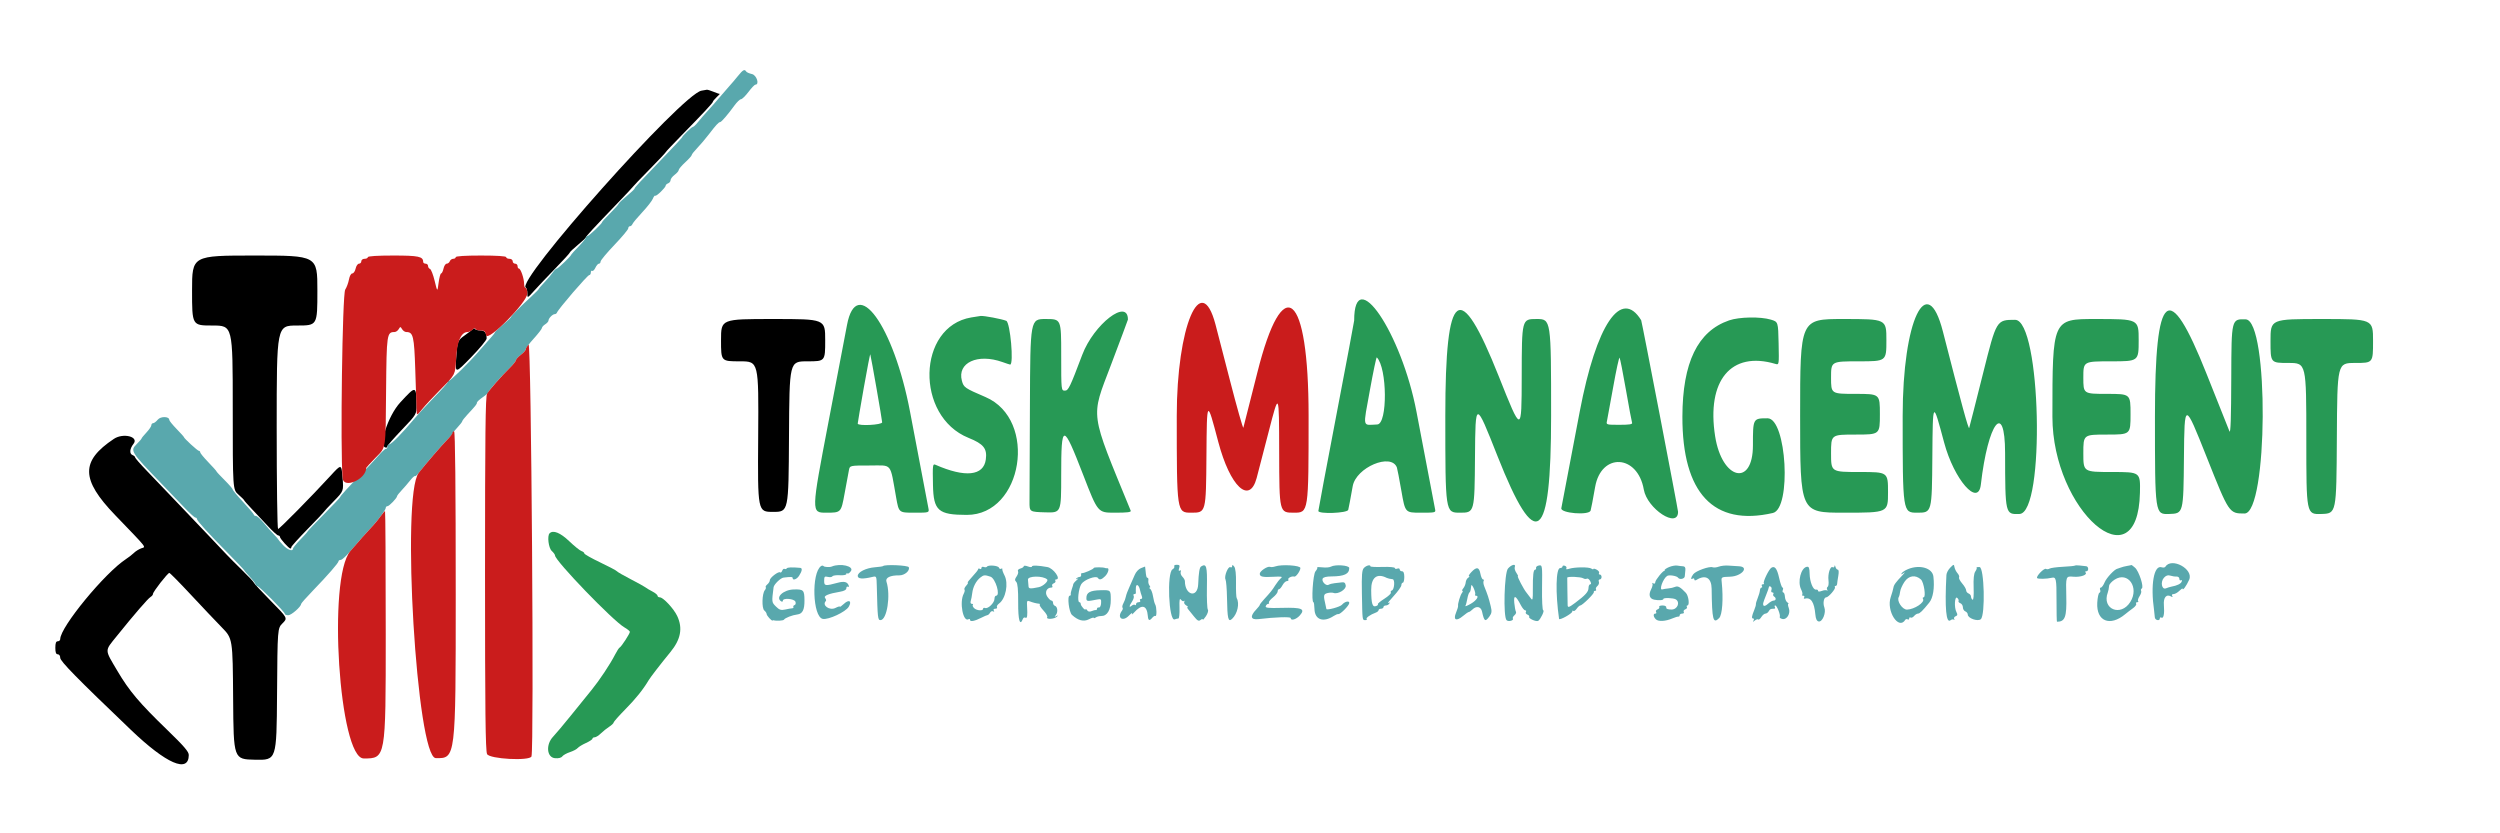 <svg xmlns="http://www.w3.org/2000/svg"  viewBox="0 0 1536 512" version="1.1"><path d="M 431 55.705 C 419.046 57.774, 315.655 173.894, 323.150 176.833 C 323.617 177.017, 324 178.547, 324 180.235 C 324 183.304, 324 183.304, 328.230 178.596 C 330.557 176.007, 336.407 169.831, 341.230 164.873 C 346.054 159.915, 350.032 155.552, 350.072 155.179 C 350.112 154.805, 352.329 152.700, 355 150.500 C 357.671 148.300, 359.888 146.217, 359.928 145.871 C 360.006 145.187, 364.936 139.861, 379.547 124.675 C 384.746 119.272, 389 114.732, 389 114.587 C 389 114.442, 393.500 109.745, 399 104.148 C 404.500 98.551, 409 93.775, 409 93.535 C 409 93.295, 413.387 88.626, 418.750 83.160 C 431.868 69.788, 438 63.205, 438 62.495 C 438 62.170, 439.036 60.913, 440.302 59.702 C 441.569 58.491, 442.432 57.574, 442.221 57.665 C 442.010 57.756, 440.313 57.193, 438.451 56.415 C 436.588 55.637, 434.712 55.061, 434.282 55.136 C 433.852 55.211, 432.375 55.467, 431 55.705 M 118 178.500 C 118 200, 118 200, 130.500 200 C 143 200, 143 200, 143 250.396 C 143 300.793, 143 300.793, 146.500 303.866 C 148.425 305.556, 150 307.123, 150 307.348 C 150 307.573, 152.137 310.005, 154.750 312.753 C 157.363 315.500, 161.850 320.280, 164.722 323.374 C 167.594 326.468, 170.406 329, 170.972 329 C 171.537 329, 172 329.402, 172 329.894 C 172 330.910, 177.486 337, 178.401 337 C 178.731 337, 179 336.614, 179 336.141 C 179 335.669, 183.500 330.678, 189 325.049 C 194.500 319.421, 199 314.666, 199 314.483 C 199 314.301, 201.735 311.348, 205.077 307.921 C 211.154 301.691, 211.154 301.691, 210.459 293.351 C 209.764 285.011, 209.764 285.011, 203.132 292.240 C 191.376 305.053, 171.719 325, 170.847 325 C 170.381 325, 170 296.875, 170 262.500 C 170 200, 170 200, 182.500 200 C 195 200, 195 200, 195 178.500 C 195 157, 195 157, 156.500 157 C 118 157, 118 157, 118 178.500 M 443 209 C 443 222, 443 222, 454.577 222 C 466.153 222, 466.153 222, 465.827 268.250 C 465.500 314.500, 465.500 314.500, 475 314.500 C 484.500 314.500, 484.500 314.500, 484.760 268.250 C 485.020 222, 485.020 222, 496.010 222 C 507 222, 507 222, 507 209 C 507 196, 507 196, 475 196 C 443 196, 443 196, 443 209 M 290.323 202.349 C 289.676 202.982, 287.556 204.625, 285.612 206 C 281.094 209.195, 280.897 209.728, 280.251 220.500 C 279.712 229.500, 279.712 229.500, 289.356 219.604 C 294.660 214.161, 299 208.910, 299 207.936 C 299 204.479, 297.795 203, 294.976 203 C 293.431 203, 292.017 202.594, 291.833 202.099 C 291.650 201.603, 290.971 201.715, 290.323 202.349 M 246 247.165 C 238.162 255.641, 232.072 275.018, 237.250 275.002 C 237.662 275.001, 238 274.636, 238 274.192 C 238 273.747, 242.050 269.136, 247 263.945 C 256 254.506, 256 254.506, 255.900 248.503 C 255.707 236.840, 255.565 236.821, 246 247.165 M 69.973 269.648 C 49.475 283.308, 49.649 294.541, 70.697 316.434 C 91.398 337.967, 89.693 335.786, 86.715 336.918 C 85.266 337.469, 83.267 338.726, 82.273 339.710 C 81.280 340.695, 79.136 342.364, 77.509 343.420 C 64.500 351.865, 37 385.291, 37 392.660 C 37 393.397, 36.325 394, 35.500 394 C 34.417 394, 34 395.111, 34 398 C 34 400.889, 34.417 402, 35.500 402 C 36.371 402, 37 402.907, 37 404.164 C 37 406.264, 47.262 416.725, 80.500 448.507 C 102.259 469.313, 115.918 475.234, 115.985 463.891 C 115.997 461.845, 113.109 458.484, 102.599 448.315 C 85.575 431.841, 79.390 424.519, 72.185 412.306 C 64.114 398.627, 64.146 400.262, 71.761 390.791 C 82.330 377.645, 91.038 367.568, 92.580 366.700 C 93.361 366.260, 94 365.435, 94 364.866 C 94 363.571, 103.027 352, 104.037 352 C 104.446 352, 110.335 357.962, 117.125 365.250 C 123.915 372.538, 132.509 381.610, 136.223 385.410 C 142.976 392.321, 142.976 392.321, 143.238 429.410 C 143.500 466.500, 143.500 466.500, 156.717 466.779 C 169.935 467.058, 169.935 467.058, 170.217 426.547 C 170.500 386.037, 170.500 386.037, 173.638 382.900 C 176.776 379.762, 176.776 379.762, 166.388 369.222 C 160.675 363.425, 156 358.386, 156 358.025 C 156 357.663, 152.800 354.247, 148.888 350.434 C 144.977 346.620, 140.590 342.216, 139.138 340.648 C 137.687 339.079, 133.350 334.492, 129.500 330.454 C 125.650 326.417, 116.875 317.197, 110 309.965 C 103.125 302.733, 94.237 293.442, 90.250 289.318 C 86.263 285.194, 83 281.459, 83 281.017 C 83 280.575, 82.325 279.955, 81.500 279.638 C 79.397 278.831, 79.634 275.735, 82.032 272.687 C 85.489 268.292, 75.706 265.826, 69.973 269.648" stroke="none" fill="#000000" fill-rule="evenodd"/><path d="M 453.424 46.649 C 451.816 48.656, 449.323 51.584, 447.885 53.156 C 446.447 54.728, 443.747 57.841, 441.885 60.074 C 440.023 62.307, 436.854 65.916, 434.842 68.093 C 432.829 70.271, 430.129 73.387, 428.842 75.017 C 427.554 76.648, 426.118 77.986, 425.651 77.991 C 424.885 77.999, 419 83.777, 419 84.521 C 419 84.691, 414.752 89.256, 409.559 94.665 C 392.104 112.849, 390 115.115, 389.928 115.809 C 389.888 116.189, 387.671 118.300, 385 120.500 C 382.329 122.700, 380.112 124.816, 380.072 125.202 C 380.032 125.589, 377.750 128.155, 375 130.905 C 372.250 133.655, 370 136.116, 370 136.373 C 370 137.280, 361.911 145, 360.961 145 C 360.433 145, 360 145.409, 360 145.908 C 360 146.408, 357.975 148.900, 355.500 151.447 C 353.025 153.993, 351 156.230, 351 156.418 C 351 157.202, 342.928 165, 342.116 165 C 341.629 165, 340.559 166.012, 339.740 167.250 C 338.920 168.488, 336.619 171.220, 334.625 173.321 C 332.631 175.423, 331 177.330, 331 177.559 C 331 177.788, 329.161 179.669, 326.914 181.738 C 319.812 188.278, 314.003 194.134, 313.928 194.829 C 313.888 195.198, 311.671 197.300, 309 199.500 C 306.329 201.700, 304.112 203.803, 304.072 204.173 C 304.032 204.543, 302.762 206.184, 301.250 207.819 C 299.738 209.455, 296.475 213.163, 294 216.060 C 288.569 222.418, 276.794 233.990, 275.750 233.996 C 275.337 233.998, 275 234.384, 275 234.854 C 275 235.324, 271.496 239.261, 267.213 243.604 C 262.930 247.947, 257.193 254.161, 254.463 257.413 C 246.944 266.372, 240.432 273, 239.150 273 C 238.517 273, 238 273.675, 238 274.500 C 238 275.325, 237.629 275.888, 237.177 275.750 C 236.724 275.613, 234.473 277.665, 232.176 280.312 C 229.878 282.958, 225.187 287.969, 221.749 291.448 C 214.162 299.128, 209 304.783, 209 305.417 C 209 305.676, 204.500 310.438, 199 316 C 193.500 321.562, 189 326.295, 189 326.518 C 189 326.741, 186.975 329.007, 184.500 331.553 C 182.025 334.100, 180 336.592, 180 337.092 C 180 339.049, 176.657 337.844, 173.901 334.894 C 172.306 333.186, 171 331.646, 171 331.471 C 171 331.297, 169.763 329.875, 168.250 328.313 C 166.738 326.751, 163.925 323.568, 162 321.241 C 160.075 318.914, 157.938 317.008, 157.250 317.005 C 156.563 317.002, 155.992 316.663, 155.982 316.250 C 155.972 315.837, 153.047 312.376, 149.482 308.559 C 145.917 304.741, 143 301.248, 143 300.796 C 143 300.344, 140.750 297.736, 138 295 C 135.250 292.264, 133 289.838, 133 289.607 C 133 289.376, 130.750 286.853, 128 284 C 125.250 281.147, 123 278.405, 123 277.906 C 123 277.408, 122.641 277, 122.201 277 C 121.415 277, 113 269.277, 113 268.555 C 113 268.351, 110.975 266.100, 108.500 263.553 C 106.025 261.007, 104 258.499, 104 257.981 C 104 255.768, 98.686 255.670, 96.921 257.849 C 95.963 259.032, 94.689 260, 94.090 260 C 93.490 260, 92.998 260.563, 92.995 261.250 C 92.993 261.938, 91.643 263.938, 89.995 265.696 C 88.348 267.453, 87 269.106, 87 269.369 C 87 269.631, 85.613 271.233, 83.918 272.928 C 79.886 276.960, 80.248 277.529, 99.500 297.459 C 103.900 302.014, 110.114 308.499, 113.309 311.870 C 116.504 315.242, 119.541 318, 120.059 318 C 120.576 318, 121 318.389, 121 318.864 C 121 319.956, 127.771 327.412, 140.250 340.061 C 145.613 345.497, 150 350.119, 150 350.332 C 150 350.546, 151.575 352.390, 153.500 354.431 C 155.425 356.472, 157 358.560, 157 359.071 C 157 359.582, 157.436 360, 157.968 360 C 159.151 360, 175 375.961, 175 377.151 C 175 377.618, 175.944 378, 177.099 378 C 179.016 378, 185 372.757, 185 371.077 C 185 370.685, 188.262 366.995, 192.250 362.877 C 201.326 353.502, 208 345.842, 208 344.799 C 208 344.360, 208.620 344, 209.379 344 C 210.137 344, 212.930 341.412, 215.586 338.250 C 219.966 333.034, 223.922 328.568, 229.500 322.542 C 232.992 318.770, 237 313.172, 237 312.067 C 237 311.480, 237.472 311, 238.048 311 C 239.133 311, 243.913 306.016, 243.968 304.827 C 243.986 304.457, 245.238 302.853, 246.750 301.263 C 248.262 299.674, 250.598 296.965, 251.941 295.245 C 253.283 293.525, 254.659 292.289, 254.998 292.499 C 255.338 292.709, 256.489 291.687, 257.558 290.230 C 260.472 286.252, 271.035 273.950, 274.741 270.217 C 276.533 268.411, 278 266.699, 278 266.412 C 278 266.126, 279.348 264.453, 280.995 262.696 C 282.643 260.938, 283.993 259.197, 283.995 258.827 C 283.998 258.457, 285.389 256.657, 287.086 254.827 C 292.441 249.054, 293 248.354, 293.007 247.416 C 293.011 246.912, 294.586 245.429, 296.507 244.121 C 298.428 242.813, 300 241.411, 300 241.007 C 300 240.182, 307.541 231.647, 313.250 226.012 C 315.313 223.976, 317 221.857, 317 221.304 C 317 220.752, 318.350 219.265, 320 218 C 321.650 216.735, 323 215.195, 323 214.577 C 323 213.959, 325.239 210.989, 327.975 207.977 C 330.712 204.964, 332.962 202.046, 332.975 201.491 C 332.989 200.935, 333.900 199.919, 335 199.232 C 336.100 198.545, 337 197.505, 337 196.920 C 337 195.582, 339.532 193, 340.845 193 C 341.389 193, 341.983 192.597, 342.167 192.103 C 342.991 189.886, 360.963 169, 362.047 169 C 362.571 169, 363 168.298, 363 167.441 C 363 166.584, 363.384 166.119, 363.854 166.410 C 364.323 166.700, 365.214 165.826, 365.832 164.469 C 366.451 163.111, 367.417 162, 367.979 162 C 368.540 162, 369 161.406, 369 160.681 C 369 159.956, 372.825 155.361, 377.500 150.471 C 382.175 145.581, 386 140.999, 386 140.290 C 386 139.580, 386.464 139, 387.031 139 C 387.599 139, 388.295 138.394, 388.579 137.654 C 388.863 136.914, 391.582 133.651, 394.622 130.404 C 397.661 127.157, 400.577 123.425, 401.102 122.111 C 401.627 120.798, 402.289 119.955, 402.573 120.240 C 403.181 120.847, 409 115.225, 409 114.030 C 409 113.581, 409.675 112.955, 410.500 112.638 C 411.325 112.322, 412 111.437, 412 110.671 C 412 109.906, 413.125 108.435, 414.500 107.403 C 415.875 106.370, 417 105.051, 417 104.472 C 417 103.892, 418.800 101.763, 421 99.740 C 423.200 97.717, 425 95.698, 425 95.252 C 425 94.806, 426.516 92.880, 428.369 90.971 C 430.222 89.062, 433.454 85.250, 435.551 82.500 C 439.859 76.851, 441.572 75, 442.493 75 C 443.234 75, 447.274 70.302, 451.237 64.831 C 452.764 62.724, 454.572 60.986, 455.256 60.969 C 455.940 60.952, 458.015 58.927, 459.867 56.469 C 461.719 54.011, 463.631 52, 464.117 52 C 466.779 52, 464.878 46.132, 462.011 45.503 C 460.368 45.142, 458.766 44.431, 458.452 43.923 C 457.468 42.330, 456.437 42.888, 453.424 46.649 M 504.451 347.803 C 498.402 352.034, 499.286 379.057, 505.512 380.247 C 508.996 380.913, 519.572 375.982, 521.444 372.819 C 523.589 369.197, 521.628 368.061, 518.426 371.070 C 517.092 372.323, 516 373.072, 516 372.734 C 516 372.395, 514.819 372.731, 513.376 373.480 C 509.721 375.376, 504.777 371.890, 507.400 369.267 C 507.720 368.946, 507.516 368.122, 506.946 367.435 C 505.826 366.085, 509.002 364.756, 516.250 363.539 C 518.655 363.135, 520 362.366, 520 361.396 C 520 360.563, 520.445 360.157, 520.989 360.493 C 521.544 360.836, 521.729 360.458, 521.411 359.629 C 520.589 357.487, 518.597 356.999, 514.825 358.016 C 506.956 360.137, 506.364 360.054, 506.364 356.838 C 506.364 354.261, 506.658 353.948, 508.621 354.441 C 509.862 354.752, 511.133 354.594, 511.445 354.089 C 511.757 353.584, 513.810 353.285, 516.006 353.424 C 518.203 353.564, 520 353.226, 520 352.673 C 520 352.119, 520.297 351.964, 520.660 352.327 C 521.023 352.690, 521.983 352.041, 522.793 350.885 C 524.900 347.877, 516.385 345.858, 511 348.089 C 509.728 348.616, 506.446 348.429, 505.974 347.803 C 505.684 347.419, 504.999 347.419, 504.451 347.803 M 542.525 347.808 C 542.326 348.007, 540.142 348.324, 537.672 348.513 C 532.072 348.940, 527 351.475, 527 353.847 C 527 355.706, 530.022 355.912, 536.026 354.462 C 538.515 353.862, 538.555 353.947, 538.705 360.176 C 539.178 379.708, 539.318 381, 540.954 381 C 544.964 381, 547.347 365.690, 544.632 357.359 C 543.847 354.950, 546.949 353.431, 552.500 353.505 C 555.777 353.550, 559.185 350.646, 558.365 348.509 C 557.902 347.303, 543.660 346.673, 542.525 347.808 M 606.398 348.165 C 606.144 348.576, 605.275 348.659, 604.468 348.349 C 603.661 348.040, 603 348.311, 603 348.952 C 603 349.593, 602.550 349.840, 602 349.500 C 601.450 349.160, 600.996 349.246, 600.991 349.691 C 600.987 350.136, 599.383 352.188, 597.428 354.250 C 595.473 356.313, 594.197 358, 594.592 358 C 594.987 358, 594.564 358.824, 593.653 359.831 C 592.741 360.838, 592.258 361.925, 592.579 362.246 C 592.900 362.566, 592.686 363.718, 592.104 364.806 C 589.331 369.987, 591.731 382.520, 595.098 380.439 C 595.594 380.133, 596 380.333, 596 380.884 C 596 382.164, 598.946 381.596, 602.892 379.556 C 604.590 378.678, 606.321 377.937, 606.740 377.909 C 607.158 377.881, 607.865 377.205, 608.311 376.408 C 608.758 375.610, 609.615 375.262, 610.216 375.633 C 610.871 376.038, 611.023 375.847, 610.595 375.155 C 610.168 374.464, 610.532 374, 611.500 374 C 612.390 374, 612.859 373.581, 612.542 373.068 C 612.226 372.556, 612.791 371.544, 613.799 370.818 C 617.938 367.841, 619.750 358.483, 617.153 353.500 C 616.292 351.850, 615.692 350.129, 615.819 349.676 C 615.946 349.222, 615.627 349.113, 615.110 349.432 C 614.594 349.751, 613.988 349.463, 613.764 348.792 C 613.323 347.469, 607.153 346.943, 606.398 348.165 M 629 347.908 C 629 348.380, 628.055 349.014, 626.899 349.316 C 625.744 349.618, 625.095 350.345, 625.457 350.931 C 625.820 351.517, 625.443 352.957, 624.620 354.132 C 623.421 355.844, 623.373 356.516, 624.379 357.521 C 625.246 358.389, 625.612 362.300, 625.566 370.221 C 625.504 381.020, 626.641 384.984, 628.450 380.270 C 628.745 379.502, 629.439 379.153, 629.993 379.496 C 631.118 380.191, 631.395 378.369, 631.040 372.605 C 630.828 369.171, 631.019 368.797, 632.650 369.451 C 634.552 370.214, 636.803 370.789, 638.417 370.923 C 638.921 370.966, 639.093 371.241, 638.798 371.535 C 638.504 371.829, 639.552 373.450, 641.128 375.137 C 642.703 376.823, 643.743 378.608, 643.437 379.102 C 642.401 380.779, 647.893 380.478, 649.500 378.770 C 650.195 378.031, 650.042 377.963, 649 378.545 C 647.778 379.228, 647.721 379.110, 648.693 377.908 C 650.115 376.149, 649.799 372.766, 648.163 372.221 C 647.523 372.008, 647 371.196, 647 370.417 C 647 369.637, 646.560 369, 646.023 369 C 645.486 369, 644.317 367.887, 643.425 366.526 C 641.728 363.936, 643.089 361, 645.988 361 C 646.609 361, 646.838 360.547, 646.496 359.993 C 646.153 359.439, 646.574 358.717, 647.431 358.388 C 648.288 358.059, 648.740 357.388, 648.435 356.895 C 648.131 356.403, 648.319 356, 648.852 356 C 652.140 356, 647.263 349.073, 643.500 348.398 C 637.663 347.349, 634 347.229, 634 348.084 C 634 348.561, 632.875 348.523, 631.500 348 C 630.125 347.477, 629 347.436, 629 347.908 M 721.462 347.939 C 721.781 348.455, 721.310 349.287, 720.415 349.788 C 716.821 351.799, 718.080 381.951, 721.701 380.561 C 722.505 380.253, 723.549 380, 724.020 380 C 724.491 380, 724.792 377.066, 724.688 373.481 C 724.545 368.532, 724.765 367.324, 725.599 368.465 C 726.203 369.292, 727.063 369.638, 727.509 369.234 C 727.955 368.831, 728.014 369.035, 727.639 369.689 C 727.265 370.342, 727.755 371.341, 728.729 371.908 C 729.703 372.475, 730.145 372.953, 729.711 372.970 C 729.276 372.986, 729.382 373.563, 729.945 374.250 C 730.509 374.938, 732.152 376.975, 733.598 378.779 C 735.681 381.377, 736.514 381.819, 737.613 380.906 C 738.376 380.273, 739.003 380.148, 739.007 380.628 C 739.010 381.107, 739.889 380.171, 740.960 378.546 C 742.046 376.899, 742.550 375.130, 742.101 374.546 C 741.657 373.971, 741.400 367.790, 741.529 360.812 C 741.768 347.871, 741.242 345.996, 737.947 348.033 C 736.980 348.630, 736.456 351.849, 736.171 358.941 C 735.819 367.709, 728 365.857, 728 357.005 C 728 356.374, 727.299 355.156, 726.442 354.300 C 725.586 353.443, 725.131 352.102, 725.431 351.319 C 725.763 350.455, 725.547 350.162, 724.881 350.573 C 724.150 351.025, 724.010 350.544, 724.460 349.125 C 725.004 347.413, 724.721 347, 723.008 347 C 721.839 347, 721.143 347.422, 721.462 347.939 M 757.032 347.809 C 757.014 348.529, 756.542 348.835, 755.981 348.488 C 754.605 347.638, 751.988 354.083, 752.937 355.986 C 753.352 356.819, 753.767 361.775, 753.858 367 C 754.093 380.357, 754.594 382.457, 757.008 380.207 C 760.296 377.144, 761.713 370.717, 759.818 367.458 C 759.512 366.931, 759.324 362.732, 759.401 358.128 C 759.491 352.808, 759.090 349.162, 758.303 348.128 C 757.435 346.988, 757.054 346.892, 757.032 347.809 M 783.499 348.011 C 782.400 348.403, 780.974 348.526, 780.331 348.286 C 778.776 347.704, 774 350.889, 774 352.508 C 774 354.363, 775.758 354.748, 782.500 354.370 C 787.374 354.097, 788.216 354.265, 786.986 355.267 C 786.154 355.945, 784.625 357.850, 783.589 359.500 C 781.593 362.679, 780.676 363.828, 776.570 368.295 C 775.156 369.833, 774 371.345, 774 371.655 C 774 371.964, 773.025 373.231, 771.833 374.470 C 767.796 378.664, 768.355 380.970, 773.265 380.379 C 783.369 379.162, 793 378.844, 793 379.727 C 793 381.605, 796.438 380.603, 798.644 378.083 C 802.156 374.073, 799.901 373.138, 787.519 373.473 C 779.051 373.703, 777.254 373.502, 777.686 372.377 C 777.976 371.620, 778.642 371, 779.166 371 C 779.690 371, 779.900 370.647, 779.634 370.216 C 779.367 369.785, 780.466 368.385, 782.075 367.104 C 783.684 365.823, 785 364.151, 785 363.387 C 785 362.624, 785.374 362, 785.831 362 C 786.288 362, 787.264 360.875, 788 359.500 C 788.736 358.125, 789.963 357, 790.728 357 C 791.493 357, 791.860 356.582, 791.544 356.072 C 790.987 355.170, 793.789 353.785, 795.207 354.262 C 796.210 354.600, 798.931 350.792, 798.967 349 C 799 347.356, 787.417 346.616, 783.499 348.011 M 817.660 348.170 C 816.812 348.645, 814.469 348.829, 812.455 348.579 C 810.440 348.329, 809.027 348.360, 809.314 348.647 C 809.601 348.934, 809.106 350.021, 808.215 351.062 C 806.687 352.846, 805.588 369.989, 807 370.001 C 807.275 370.004, 807.550 371.877, 807.611 374.164 C 807.787 380.796, 813.004 382.665, 819.485 378.418 C 820.593 377.692, 821.836 377.188, 822.247 377.299 C 823.435 377.619, 829 371.973, 829 370.447 C 829 368.895, 826.159 369.597, 824.500 371.558 C 823.373 372.890, 815.042 375.139, 814.923 374.144 C 814.881 373.790, 814.631 372.600, 814.366 371.500 C 813.009 365.850, 813.155 364.999, 815.585 364.389 C 816.911 364.057, 818.583 364.010, 819.300 364.285 C 821.976 365.312, 827.166 362.194, 826.821 359.768 C 826.591 358.147, 825.928 357.584, 824.500 357.793 C 823.400 357.954, 821.375 358.187, 820 358.311 C 818.625 358.434, 816.974 358.869, 816.331 359.277 C 814.815 360.238, 811.926 357.356, 812.613 355.567 C 812.960 354.663, 814.843 354.178, 818.103 354.152 C 825.945 354.092, 828.956 352.665, 828.979 349 C 828.989 347.291, 820.362 346.658, 817.660 348.170 M 838 348.944 C 836.786 350.204, 836.548 353.166, 836.750 364.500 C 837.055 381.525, 836.989 381, 838.833 381 C 839.658 381, 840.036 380.703, 839.673 380.339 C 839.010 379.677, 841.972 377.584, 845.250 376.399 C 846.212 376.051, 847 375.369, 847 374.883 C 847 374.398, 847.675 374, 848.500 374 C 849.325 374, 850 373.550, 850 373 C 850 372.450, 850.648 372, 851.441 372 C 852.234 372, 853.203 371.480, 853.595 370.845 C 854.078 370.065, 853.854 369.961, 852.905 370.523 C 852.132 370.980, 853.638 369.044, 856.250 366.220 C 858.862 363.396, 861 360.391, 861 359.543 C 861 358.694, 861.405 358, 861.900 358 C 862.395 358, 862.800 356.425, 862.800 354.500 C 862.800 352.167, 862.333 351, 861.400 351 C 860.630 351, 860 350.502, 860 349.893 C 860 349.284, 859.325 349.045, 858.500 349.362 C 857.675 349.678, 857 349.518, 857 349.006 C 857 348.491, 853.644 348.186, 849.500 348.325 C 845.375 348.462, 842 348.295, 842 347.954 C 842 346.774, 839.495 347.394, 838 348.944 M 926.500 349.322 C 924.241 351.904, 923.505 378.905, 925.635 381.035 C 926.777 382.177, 930.272 381.250, 929.505 380.009 C 929.239 379.578, 929.687 378.675, 930.500 378 C 931.313 377.325, 931.710 376.340, 931.383 375.810 C 931.055 375.280, 930.597 372.811, 930.364 370.323 C 929.888 365.218, 931.251 365.717, 934.396 371.799 C 935.306 373.560, 936.516 375, 937.085 375 C 937.653 375, 937.838 375.453, 937.496 376.007 C 937.153 376.561, 937.574 377.283, 938.431 377.612 C 939.288 377.941, 939.780 378.547, 939.526 378.959 C 938.910 379.954, 943.890 382.186, 945.082 381.449 C 946.524 380.558, 949.166 375, 948.147 375 C 947.642 375, 947.327 368.834, 947.435 361.035 C 947.621 347.430, 947.573 347.079, 945.563 347.422 C 944.428 347.615, 943.612 348.275, 943.750 348.887 C 943.888 349.499, 943.646 350, 943.213 350 C 942.116 350, 941.726 353.268, 941.780 361.992 C 941.822 368.648, 941.673 369.261, 940.447 367.492 C 939.689 366.396, 938.544 364.893, 937.902 364.151 C 936.272 362.264, 931.942 354, 932.585 354 C 932.876 354, 932.447 353.048, 931.632 351.885 C 930.817 350.722, 930.390 349.147, 930.682 348.385 C 931.529 346.179, 928.694 346.815, 926.500 349.322 M 960 348.031 C 960 348.564, 959.355 349, 958.567 349 C 955.930 349, 955.599 364.342, 957.894 380.234 C 958.056 381.358, 966 376.947, 966 375.732 C 966 375.146, 966.297 374.964, 966.660 375.327 C 967.023 375.690, 967.949 375.090, 968.717 373.994 C 969.485 372.897, 970.475 372, 970.917 372 C 972.147 372, 979.534 364.748, 979.250 363.818 C 979.112 363.368, 979.477 363, 980.059 363 C 980.641 363, 980.871 362.601, 980.570 362.113 C 980.269 361.626, 980.665 360.693, 981.452 360.040 C 982.238 359.388, 982.635 358.212, 982.334 357.427 C 982.032 356.642, 982.284 356, 982.893 356 C 983.502 356, 984 355.325, 984 354.500 C 984 353.675, 983.523 353, 982.941 353 C 982.359 353, 982.146 352.573, 982.469 352.050 C 982.792 351.528, 982.143 350.612, 981.028 350.015 C 979.913 349.418, 979 349.226, 979 349.587 C 979 349.949, 978.438 349.841, 977.750 349.347 C 976.276 348.288, 967.526 348.354, 964.125 349.449 C 962.613 349.936, 961.975 349.850, 962.369 349.212 C 962.710 348.661, 962.316 347.952, 961.494 347.636 C 960.672 347.321, 960 347.499, 960 348.031 M 1025.500 348.393 C 1023.850 349.083, 1022.612 349.952, 1022.750 350.324 C 1022.888 350.696, 1022.858 350.887, 1022.684 350.750 C 1022.018 350.223, 1017 356.363, 1017 357.705 C 1017 358.552, 1016.500 358.830, 1015.750 358.399 C 1015.063 358.003, 1014.820 358.034, 1015.210 358.466 C 1015.601 358.899, 1015.266 360.518, 1014.467 362.063 C 1012.724 365.434, 1013.445 367.862, 1016.360 368.445 C 1019.288 369.030, 1022 368.808, 1022 367.984 C 1022 367.127, 1028.138 367.349, 1029.610 368.259 C 1032.478 370.032, 1030.609 374.500, 1027 374.500 C 1024.733 374.500, 1023.588 374.060, 1023.750 373.250 C 1023.898 372.511, 1022.955 372, 1021.441 372 C 1020.034 372, 1019.131 372.403, 1019.435 372.895 C 1019.740 373.388, 1019.288 374.059, 1018.431 374.388 C 1017.574 374.717, 1017.153 375.439, 1017.496 375.993 C 1017.838 376.547, 1017.641 377, 1017.059 377 C 1015.590 377, 1015.734 378.877, 1017.326 380.469 C 1018.867 382.010, 1023.217 381.793, 1027.500 379.960 C 1029.150 379.255, 1030.838 378.750, 1031.250 378.839 C 1031.662 378.927, 1032 378.550, 1032 378 C 1032 377.450, 1032.702 377, 1033.559 377 C 1034.416 377, 1034.838 376.547, 1034.496 375.993 C 1034.153 375.439, 1034.574 374.717, 1035.431 374.388 C 1036.288 374.059, 1036.740 373.388, 1036.435 372.895 C 1036.131 372.403, 1036.264 372, 1036.731 372 C 1038.221 372, 1037.499 366.056, 1035.788 364.245 C 1032.438 360.697, 1030.884 359.831, 1029.199 360.574 C 1028.264 360.986, 1026.375 361.421, 1025 361.542 C 1023.625 361.662, 1021.982 361.927, 1021.350 362.130 C 1019.118 362.848, 1021.730 355.499, 1024.296 353.845 C 1025.522 353.054, 1030.249 353.807, 1030.979 354.910 C 1031.913 356.322, 1034.997 355.708, 1035.128 354.083 C 1035.198 353.212, 1035.361 351.488, 1035.491 350.250 C 1035.646 348.772, 1035.173 347.974, 1034.113 347.926 C 1033.226 347.885, 1031.600 347.691, 1030.500 347.495 C 1029.400 347.299, 1027.150 347.703, 1025.500 348.393 M 1056.065 348.138 C 1054.726 348.652, 1052.994 348.828, 1052.217 348.530 C 1050.223 347.765, 1041.908 350.757, 1040.357 352.797 C 1038.808 354.837, 1038.606 356.362, 1040 355.500 C 1040.550 355.160, 1041 355.385, 1041 356 C 1041 356.645, 1041.529 356.787, 1042.250 356.336 C 1047.848 352.835, 1051.544 354.975, 1051.630 361.768 C 1051.872 380.959, 1052.518 383.482, 1056.236 379.764 C 1058.196 377.804, 1058.889 367.993, 1057.809 357.500 C 1057.501 354.514, 1057.525 354.499, 1062.961 354.322 C 1070.169 354.086, 1075.057 348.150, 1068.250 347.899 C 1066.737 347.843, 1063.925 347.664, 1062 347.501 C 1060.075 347.338, 1057.404 347.625, 1056.065 348.138 M 1127.116 347.809 C 1127.052 348.529, 1126.549 348.839, 1125.998 348.499 C 1124.531 347.592, 1122.931 352.597, 1123.422 356.556 C 1123.655 358.438, 1123.424 360.238, 1122.907 360.558 C 1122.390 360.877, 1122.272 361.670, 1122.644 362.319 C 1123.016 362.969, 1122.977 363.191, 1122.558 362.814 C 1122.138 362.436, 1120.716 362.538, 1119.397 363.039 C 1117.883 363.615, 1117 363.591, 1117 362.975 C 1117 362.439, 1116.468 362.113, 1115.817 362.250 C 1114.001 362.634, 1111.939 357.595, 1111.837 352.525 C 1111.765 348.918, 1111.410 348.026, 1110.129 348.235 C 1106.479 348.833, 1104.280 357.496, 1106.603 362.123 C 1107.327 363.566, 1107.638 365.028, 1107.293 365.373 C 1106.949 365.718, 1107.218 366, 1107.892 366 C 1108.566 366, 1108.833 366.461, 1108.485 367.025 C 1108.136 367.588, 1108.222 367.949, 1108.676 367.827 C 1112.573 366.773, 1114.655 369.790, 1115.350 377.500 C 1115.597 380.239, 1116.234 381.603, 1117.372 381.826 C 1119.720 382.288, 1122.100 376.394, 1120.871 373.161 C 1119.886 370.569, 1120.555 367, 1122.027 367 C 1123.400 367, 1127.959 361.742, 1127.387 360.818 C 1127.109 360.368, 1127.284 360, 1127.774 360 C 1128.265 360, 1128.696 359.438, 1128.732 358.750 C 1128.768 358.063, 1129.096 355.813, 1129.460 353.750 C 1129.858 351.499, 1129.728 350, 1129.135 350 C 1128.591 350, 1127.941 349.212, 1127.689 348.250 C 1127.438 347.288, 1127.180 347.089, 1127.116 347.809 M 1198.239 348.761 C 1197.007 349.993, 1195.947 352.012, 1195.881 353.250 C 1194.807 373.600, 1195.692 383.331, 1198.412 381.073 C 1199.111 380.493, 1200.052 380.351, 1200.502 380.759 C 1200.952 381.166, 1201.026 380.985, 1200.666 380.355 C 1200.306 379.725, 1200.703 378.944, 1201.549 378.620 C 1202.735 378.164, 1202.849 377.587, 1202.047 376.089 C 1200.520 373.234, 1200.947 365.876, 1202.555 367.360 C 1203.234 367.987, 1203.584 368.841, 1203.332 369.257 C 1203.080 369.673, 1203.577 370.284, 1204.437 370.614 C 1205.296 370.944, 1206 372.080, 1206 373.138 C 1206 374.197, 1206.675 375.322, 1207.500 375.638 C 1208.325 375.955, 1209 376.840, 1209 377.604 C 1209 379.850, 1215.153 382.028, 1217 380.435 C 1219.865 377.965, 1219.147 348.533, 1216.218 348.385 C 1214.963 348.322, 1214.160 348.493, 1214.433 348.766 C 1214.706 349.039, 1214.341 350.103, 1213.621 351.131 C 1212.739 352.390, 1212.407 355.613, 1212.601 361.024 C 1212.775 365.879, 1212.516 368.819, 1211.944 368.466 C 1211.425 368.145, 1211 367.282, 1211 366.548 C 1211 365.814, 1210.325 364.955, 1209.500 364.638 C 1208.675 364.322, 1208 363.444, 1208 362.687 C 1208 361.930, 1206.901 360.032, 1205.557 358.468 C 1204.213 356.904, 1203.357 355.231, 1203.655 354.749 C 1203.952 354.268, 1203.523 353.115, 1202.701 352.187 C 1201.879 351.259, 1201.042 349.605, 1200.842 348.511 C 1200.487 346.578, 1200.415 346.585, 1198.239 348.761 M 1274.826 347.508 C 1274.621 347.713, 1271.311 348.038, 1267.470 348.231 C 1263.629 348.423, 1259.927 348.927, 1259.243 349.350 C 1258.560 349.772, 1257.577 349.857, 1257.061 349.537 C 1255.937 348.843, 1250.895 354.021, 1251.593 355.151 C 1252.011 355.827, 1257.421 355.737, 1260.500 355.002 C 1263.285 354.337, 1263.546 355.505, 1263.523 368.500 C 1263.511 375.925, 1263.635 382, 1263.800 382 C 1268.770 382, 1269.837 379.108, 1269.527 366.480 C 1269.218 353.926, 1269.218 353.926, 1273.920 354.338 C 1278.392 354.729, 1282.796 353.130, 1281.318 351.651 C 1280.960 351.293, 1281.192 351, 1281.833 351 C 1283.409 351, 1283.330 348.030, 1281.750 347.886 C 1281.063 347.823, 1279.307 347.629, 1277.849 347.454 C 1276.391 347.278, 1275.031 347.303, 1274.826 347.508 M 1307 347.685 C 1305.625 347.912, 1303.825 348.375, 1303 348.713 C 1302.175 349.051, 1301.249 349.366, 1300.941 349.414 C 1299.222 349.679, 1294.256 354.960, 1293.102 357.750 C 1292.362 359.538, 1291.314 361, 1290.772 361 C 1290.230 361, 1290.034 361.646, 1290.337 362.435 C 1290.640 363.225, 1290.433 364.022, 1289.877 364.208 C 1289.321 364.393, 1288.727 367.153, 1288.556 370.341 C 1287.946 381.730, 1296.348 385.161, 1305.731 377.356 C 1306.958 376.335, 1309.104 374.685, 1310.501 373.688 C 1311.898 372.691, 1312.780 371.454, 1312.462 370.938 C 1312.143 370.422, 1312.434 370, 1313.108 370 C 1313.782 370, 1314.032 369.698, 1313.663 369.330 C 1313.295 368.961, 1313.688 367.599, 1314.538 366.302 C 1315.388 365.005, 1315.832 363.537, 1315.525 363.041 C 1315.218 362.544, 1315.398 361.872, 1315.923 361.547 C 1317.356 360.662, 1314.147 350.862, 1311.742 348.776 C 1310.615 347.799, 1309.650 347.061, 1309.597 347.136 C 1309.544 347.211, 1308.375 347.458, 1307 347.685 M 1330.341 348.257 C 1330.061 348.710, 1329.045 348.832, 1328.084 348.527 C 1323.339 347.021, 1321.188 359.362, 1323.469 375 C 1323.669 376.375, 1323.871 378.288, 1323.917 379.250 C 1324.004 381.094, 1327 381.765, 1327 379.941 C 1327 379.359, 1327.418 379.140, 1327.928 379.456 C 1329.294 380.300, 1329.942 377.139, 1329.497 371.801 C 1329.093 366.963, 1331.104 364.710, 1334.146 366.590 C 1334.870 367.037, 1335.040 366.873, 1334.595 366.155 C 1334.173 365.470, 1334.517 365, 1335.441 365 C 1336.298 365, 1337.900 364.100, 1339 363 C 1340.100 361.900, 1341 361.315, 1341 361.700 C 1341 363.166, 1343.329 359.981, 1345.023 356.198 C 1347.954 349.652, 1334.108 342.163, 1330.341 348.257 M 483.361 349.225 C 483.087 349.669, 482.490 349.803, 482.036 349.522 C 481.581 349.241, 480.927 349.748, 480.581 350.649 C 480.236 351.549, 479.677 352.010, 479.339 351.673 C 478.453 350.786, 473 354.892, 473 356.446 C 473 357.166, 472.314 358.324, 471.476 359.020 C 470.638 359.716, 470.184 360.517, 470.467 360.800 C 470.751 361.084, 470.501 361.896, 469.913 362.605 C 468.180 364.692, 467.944 373.709, 469.586 375.071 C 470.364 375.717, 471 376.672, 471 377.194 C 471 378.207, 474.140 381.669, 474.679 381.250 C 474.855 381.113, 475.113 381.037, 475.250 381.081 C 476.903 381.619, 481.268 381.376, 481.670 380.725 C 482.345 379.632, 486.821 377.892, 489.892 377.528 C 493.051 377.153, 494.314 374.663, 494.265 368.903 C 494.211 362.538, 493.716 362.020, 487.819 362.153 C 481.276 362.300, 476.147 367.119, 480 369.500 C 480.550 369.840, 481 369.641, 481 369.059 C 481 367.227, 487.985 367.799, 488.711 369.690 C 489.074 370.636, 488.838 371.554, 488.174 371.775 C 487.521 371.993, 487.196 372.507, 487.450 372.919 C 487.704 373.330, 487.369 373.698, 486.706 373.736 C 486.043 373.774, 484.101 374.118, 482.392 374.499 C 479.850 375.067, 478.816 374.725, 476.715 372.624 C 474.113 370.022, 474.111 370.011, 475.286 360.832 C 475.515 359.049, 479.584 355.084, 481.403 354.872 C 486.044 354.332, 487 354.378, 487 355.137 C 487 356.845, 489.549 355.953, 490.961 353.750 C 492.846 350.807, 493.103 349.026, 491.662 348.894 C 486.551 348.428, 483.786 348.538, 483.361 349.225 M 672 348.967 C 672 349.652, 665.873 352.326, 664.750 352.130 C 664.337 352.059, 664.112 352.542, 664.250 353.205 C 664.388 353.867, 663.975 354.430, 663.333 354.455 C 662.692 354.480, 661.792 354.910, 661.333 355.410 C 660.843 355.945, 661.118 356.018, 662 355.586 C 662.825 355.182, 662.600 355.579, 661.500 356.469 C 660.400 357.358, 659.444 358.517, 659.375 359.043 C 659.306 359.569, 659.138 360.225, 659 360.500 C 658.862 360.775, 658.638 361.450, 658.500 362 C 658.362 362.550, 658.140 363.337, 658.007 363.750 C 657.873 364.163, 657.816 364.837, 657.882 365.250 C 657.947 365.663, 657.659 366, 657.242 366 C 655.565 366, 656.755 376.123, 658.631 377.822 C 662.451 381.281, 665.828 382.141, 669.048 380.475 C 670.672 379.635, 672 379.240, 672 379.597 C 672 379.953, 672.563 379.845, 673.250 379.357 C 673.938 378.868, 675.400 378.480, 676.500 378.495 C 680.300 378.546, 682.503 374.808, 682.465 368.374 C 682.431 362.500, 682.431 362.500, 676.268 362.626 C 669.736 362.760, 667.433 364.037, 667.475 367.500 C 667.501 369.542, 667.860 369.588, 674.100 368.338 C 676.443 367.869, 676.682 368.099, 676.508 370.658 C 676.402 372.221, 675.795 373.387, 675.158 373.250 C 674.521 373.113, 674 373.450, 674 374 C 674 374.550, 673.663 374.929, 673.250 374.841 C 672.837 374.754, 671.667 375.044, 670.649 375.487 C 669.427 376.018, 668.498 375.817, 667.914 374.896 C 667.428 374.128, 667.024 373.870, 667.015 374.321 C 666.993 375.545, 664 372.320, 664 371.071 C 664 370.482, 663.638 370, 663.195 370 C 661.739 370, 662.644 361.473, 664.382 358.820 C 666.158 356.111, 673.525 353.423, 674.565 355.105 C 675.435 356.514, 676.835 356.165, 679 354 C 680.945 352.055, 681.758 348.880, 680.250 349.118 C 679.837 349.184, 679.275 349.124, 679 348.985 C 677.893 348.428, 672 348.412, 672 348.967 M 700.993 349.081 C 699.580 349.602, 697.912 351.421, 697.169 353.252 C 696.445 355.039, 694.996 358.330, 693.948 360.566 C 692.901 362.802, 691.899 365.502, 691.723 366.566 C 691.547 367.630, 690.878 369.453, 690.236 370.619 C 689.595 371.784, 689.344 373.010, 689.678 373.344 C 690.012 373.678, 689.855 374.525, 689.330 375.226 C 686.075 379.570, 689.723 382.239, 693.537 378.303 C 695.031 376.762, 695.937 376.175, 695.550 377 C 695.164 377.825, 695.688 377.554, 696.715 376.397 C 701.524 370.982, 704.670 371.740, 705.225 378.447 C 705.466 381.358, 706.218 381.648, 707.991 379.511 C 708.671 378.692, 709.534 378.212, 709.909 378.444 C 710.814 379.003, 710.673 372.819, 709.748 371.367 C 709.351 370.743, 708.750 368.493, 708.413 366.367 C 708.076 364.240, 707.282 362.169, 706.650 361.765 C 706.017 361.361, 705.893 361.024, 706.372 361.015 C 706.852 361.007, 706.798 360.438, 706.251 359.750 C 705.704 359.063, 705.384 357.712, 705.540 356.750 C 705.696 355.788, 705.488 355, 705.078 355 C 704.359 355, 704.170 354.282, 703.762 350 C 703.657 348.900, 703.555 348.036, 703.536 348.079 C 703.516 348.122, 702.372 348.573, 700.993 349.081 M 1088.294 348.843 C 1086.757 349.828, 1082.992 357.659, 1083.710 358.376 C 1084.053 358.719, 1083.782 359, 1083.108 359 C 1082.434 359, 1082.160 359.450, 1082.500 360 C 1082.840 360.550, 1082.737 361, 1082.272 361 C 1081.806 361, 1081.364 361.788, 1081.289 362.750 C 1081.214 363.712, 1080.595 365.850, 1079.915 367.500 C 1079.234 369.150, 1078.745 370.822, 1078.827 371.215 C 1078.909 371.609, 1078.463 373.184, 1077.835 374.715 C 1076.209 378.679, 1076.037 380, 1077.148 380 C 1077.681 380, 1077.780 380.563, 1077.367 381.250 C 1076.768 382.247, 1076.926 382.249, 1078.150 381.259 C 1078.994 380.576, 1079.949 380.282, 1080.273 380.606 C 1080.597 380.930, 1081.451 380.251, 1082.171 379.097 C 1082.892 377.944, 1084.025 377, 1084.691 377 C 1085.356 377, 1086.260 376.357, 1086.700 375.571 C 1087.479 374.179, 1087.862 374, 1090.059 374 C 1090.641 374, 1090.840 373.550, 1090.500 373 C 1090.160 372.450, 1090.260 372, 1090.722 372 C 1091.755 372, 1094.112 378.010, 1093.480 379.033 C 1093.228 379.440, 1093.897 380.001, 1094.965 380.281 C 1097.815 381.026, 1100.295 376.905, 1099.018 373.546 C 1098.485 372.146, 1098.376 370.993, 1098.775 370.985 C 1099.174 370.976, 1098.894 370.585, 1098.152 370.115 C 1097.411 369.646, 1096.736 368.078, 1096.652 366.631 C 1096.569 365.185, 1096.114 364.001, 1095.643 364.001 C 1095.172 364, 1095.045 363.325, 1095.362 362.500 C 1095.678 361.675, 1095.594 361, 1095.175 361 C 1094.756 361, 1093.820 358.329, 1093.096 355.065 C 1091.819 349.308, 1090.411 347.484, 1088.294 348.843 M 1172.315 349.653 C 1170.576 350.363, 1168.807 351.519, 1168.385 352.222 C 1167.849 353.113, 1168.204 353.067, 1169.558 352.073 C 1170.667 351.258, 1170.427 351.774, 1169 353.276 C 1164.643 357.860, 1163.572 359.336, 1163.298 361.132 C 1163.151 362.095, 1162.420 364.656, 1161.673 366.822 C 1158.748 375.312, 1166.522 387.436, 1170.630 380.790 C 1170.909 380.338, 1171.557 380.226, 1172.069 380.543 C 1172.581 380.859, 1173 380.615, 1173 380 C 1173 379.385, 1173.399 379.129, 1173.887 379.430 C 1174.374 379.731, 1175.329 379.308, 1176.009 378.489 C 1176.689 377.670, 1177.765 377, 1178.400 377 C 1179.499 377, 1181.238 375.305, 1185.326 370.249 C 1187.701 367.313, 1188.676 361.213, 1187.884 354.250 C 1187.287 349, 1179.530 346.709, 1172.315 349.653 M 904 351.500 C 902.708 352.875, 902.067 354.007, 902.576 354.015 C 903.084 354.024, 902.865 354.432, 902.090 354.923 C 901.314 355.414, 900.613 356.720, 900.531 357.825 C 900.450 358.929, 899.792 360.546, 899.069 361.417 C 898.346 362.287, 898.090 363, 898.500 363 C 898.910 363, 898.802 363.563, 898.260 364.250 C 897.198 365.599, 895.564 371.014, 895.842 372.268 C 895.935 372.690, 895.371 374.569, 894.588 376.443 C 892.697 380.969, 894.740 381.931, 898.867 378.458 C 900.474 377.106, 902.093 376, 902.466 376 C 902.838 376, 903.818 375.325, 904.643 374.500 C 907.089 372.054, 909.884 372.644, 910.564 375.750 C 911.917 381.921, 912.515 382.294, 915.180 378.624 C 916.538 376.753, 916.674 375.562, 915.890 372.405 C 914.584 367.141, 914.095 365.639, 911.906 360.175 C 911.394 358.896, 911.232 357.434, 911.546 356.925 C 911.861 356.416, 911.692 356, 911.170 356 C 910.649 356, 909.927 354.425, 909.566 352.500 C 908.790 348.363, 907.213 348.080, 904 351.500 M 602.292 354.864 C 599.680 356.941, 597.782 360.616, 597.334 364.467 C 597.141 366.122, 596.732 368.269, 596.424 369.238 C 596.097 370.271, 596.376 371, 597.099 371 C 597.778 371, 598.055 371.279, 597.714 371.619 C 597.374 371.960, 597.717 372.860, 598.476 373.619 C 600.052 375.195, 604 375.489, 604 374.031 C 604 373.499, 604.578 373.285, 605.285 373.556 C 607.049 374.233, 611 370.365, 611 367.961 C 611 366.882, 611.450 366, 612 366 C 614.800 366, 611.661 355.366, 608.551 354.315 C 605.034 353.127, 604.407 353.182, 602.292 354.864 M 1329.549 354.946 C 1327.212 357.528, 1328.172 362.566, 1330.792 361.462 C 1331.731 361.066, 1333.175 360.616, 1334 360.462 C 1337.669 359.779, 1339.903 358.695, 1340.419 357.350 C 1340.731 356.537, 1340.541 356.166, 1339.989 356.507 C 1339.445 356.843, 1339 356.444, 1339 355.621 C 1339 354.798, 1338.213 354.173, 1337.250 354.234 C 1336.287 354.294, 1334.563 354.034, 1333.418 353.657 C 1331.983 353.185, 1330.780 353.586, 1329.549 354.946 M 631.577 356.155 C 631.718 357.445, 631.871 359.248, 631.917 360.162 C 631.998 361.780, 632.898 361.861, 638.294 360.742 C 640.911 360.199, 644.369 356.963, 643.363 355.998 C 640.882 353.619, 631.313 353.746, 631.577 356.155 M 842.462 362.496 C 842.526 371.108, 843.202 373.243, 845.575 372.333 C 846.406 372.014, 846.854 371.520, 846.569 371.236 C 846.285 370.951, 848.089 369.427, 850.578 367.848 C 853.068 366.270, 854.853 364.571, 854.546 364.074 C 854.239 363.577, 854.521 362.993, 855.173 362.776 C 856.728 362.257, 857.158 356.036, 855.650 355.885 C 854.212 355.740, 852.654 355.383, 852 355.048 C 846.013 351.979, 842.404 354.797, 842.462 362.496 M 962.915 354.921 C 962.868 355.239, 962.907 358.650, 963.003 362.500 C 963.098 366.350, 963.164 370.288, 963.150 371.250 C 963.116 373.585, 963.680 373.473, 967.906 370.306 C 974.100 365.664, 975.965 363.573, 975.983 361.250 C 975.992 360.012, 976.466 359, 977.035 359 C 977.732 359, 977.716 358.338, 976.985 356.972 C 976.388 355.857, 975.472 355.208, 974.950 355.531 C 974.427 355.854, 973.438 355.754, 972.750 355.310 C 971.311 354.379, 963.043 354.052, 962.915 354.921 M 1170.111 357.485 C 1168.797 359.435, 1167.602 362.122, 1167.455 363.458 C 1167.309 364.793, 1166.924 366.314, 1166.601 366.837 C 1165.178 369.139, 1168.802 374.632, 1171.686 374.543 C 1176.254 374.402, 1182.774 370.062, 1181.505 368.008 C 1181.162 367.453, 1181.314 367, 1181.842 367 C 1183.450 367, 1182.068 357.708, 1180.210 356.028 C 1176.843 352.982, 1172.747 353.573, 1170.111 357.485 M 1299.250 356.115 C 1297.463 357.260, 1295.931 358.940, 1295.848 359.848 C 1295.694 361.515, 1295.390 363.080, 1295.041 364 C 1291.160 374.231, 1303.022 379.200, 1308.891 369.802 C 1314.463 360.881, 1307.420 350.883, 1299.250 356.115 M 697.882 361.050 C 697.816 362.397, 697.816 363.837, 697.882 364.250 C 697.947 364.663, 697.523 365, 696.941 365 C 696.359 365, 696.172 365.470, 696.527 366.044 C 696.882 366.618, 696.459 368.177, 695.586 369.509 C 693.647 372.468, 693.539 373.627, 695.342 372.131 C 696.080 371.519, 696.980 371.313, 697.342 371.675 C 697.704 372.037, 698 371.808, 698 371.167 C 698 370.525, 698.702 370, 699.559 370 C 700.416 370, 700.840 369.550, 700.500 369 C 700.160 368.450, 700.407 368, 701.048 368 C 701.756 368, 701.942 367.312, 701.521 366.250 C 701.140 365.288, 700.652 363.633, 700.437 362.573 C 699.780 359.332, 698.015 358.280, 697.882 361.050 M 903.931 359.750 C 903.804 360.438, 903.655 361.563, 903.600 362.250 C 903.545 362.938, 903.187 363.737, 902.804 364.026 C 902.421 364.315, 901.839 366.077, 901.510 367.942 C 901.182 369.806, 900.653 371.752, 900.336 372.265 C 900.019 372.778, 901.539 372.174, 903.713 370.923 C 907.272 368.874, 909.060 366, 906.774 366 C 906.284 366, 906.090 365.663, 906.344 365.250 C 906.599 364.837, 906.212 363.150, 905.485 361.500 C 904.757 359.850, 904.058 359.063, 903.931 359.750 M 1086.875 360.441 C 1086.584 361.742, 1086.269 362.660, 1085.137 365.500 C 1083.115 370.572, 1082.975 371.151, 1083.549 372.080 C 1083.855 372.575, 1085.067 372.084, 1086.241 370.990 C 1087.416 369.895, 1088.967 369, 1089.689 369 C 1091.242 369, 1091.432 367.385, 1089.984 366.490 C 1089.425 366.144, 1089.226 365.443, 1089.543 364.931 C 1089.859 364.419, 1089.593 364, 1088.952 364 C 1088.311 364, 1088.040 363.339, 1088.349 362.532 C 1088.659 361.725, 1088.482 360.798, 1087.956 360.473 C 1087.430 360.148, 1086.944 360.134, 1086.875 360.441" stroke="none" fill="#59a8ad" fill-rule="evenodd"/><path d="" stroke="none" fill="#57a8ad" fill-rule="evenodd"/><path d="M 226 158 C 226 158.550, 225.100 159, 224 159 C 222.889 159, 222 159.667, 222 160.500 C 222 161.325, 221.361 162, 220.579 162 C 219.798 162, 218.862 163.350, 218.500 165 C 218.138 166.650, 217.222 168, 216.466 168 C 215.667 168, 214.799 169.572, 214.394 171.750 C 214.012 173.813, 212.979 176.605, 212.099 177.955 C 210.347 180.645, 209.024 276.124, 210.494 293.770 C 211.061 300.580, 225 294.505, 225 287.447 C 225 287.275, 227.480 284.573, 230.512 281.443 C 237.376 274.356, 236.882 277.451, 237.217 239.428 C 237.517 205.429, 237.725 204, 242.379 204 C 243.216 204, 244.373 203.213, 244.950 202.250 C 245.950 200.583, 246.050 200.583, 247.050 202.250 C 247.627 203.213, 248.784 204, 249.621 204 C 253.889 204, 254.471 206.468, 255.150 227.427 C 255.508 238.467, 255.860 249.300, 255.934 251.500 C 256.067 255.500, 256.067 255.500, 259.269 251.500 C 261.031 249.300, 266.353 243.593, 271.096 238.817 C 279.720 230.134, 279.720 230.134, 280.210 220.783 C 280.787 209.752, 283.236 204, 287.357 204 C 288.182 204, 289.564 203.293, 290.429 202.429 C 291.293 201.564, 292 201.339, 292 201.929 C 292 202.518, 293.361 203, 295.025 203 C 297.580 203, 298.142 203.462, 298.645 205.974 C 299.529 210.397, 324 185.622, 324 180.304 C 324 178.487, 323.550 177, 323 177 C 322.450 177, 322 175.794, 322 174.321 C 322 171.084, 319.911 165, 318.799 165 C 318.360 165, 318 164.325, 318 163.500 C 318 162.675, 317.325 162, 316.500 162 C 315.675 162, 315 161.325, 315 160.500 C 315 159.667, 314.111 159, 313 159 C 311.900 159, 311 158.550, 311 158 C 311 157.376, 305.167 157, 295.500 157 C 285.833 157, 280 157.376, 280 158 C 280 158.550, 279.311 159, 278.469 159 C 277.626 159, 276.678 159.675, 276.362 160.500 C 276.045 161.325, 275.195 162, 274.472 162 C 273.750 162, 272.862 163.350, 272.500 165 C 272.138 166.650, 271.479 168, 271.036 168 C 270.593 168, 269.891 170.588, 269.477 173.750 C 268.723 179.500, 268.723 179.500, 267.052 172.563 C 266.132 168.748, 264.844 165.448, 264.190 165.230 C 263.535 165.012, 263 164.196, 263 163.417 C 263 162.637, 262.325 162, 261.500 162 C 260.675 162, 260 161.518, 260 160.929 C 260 157.593, 257.219 157, 241.571 157 C 231.857 157, 226 157.376, 226 158 M 723 255.500 C 723 315, 723 315, 731.987 315 C 740.974 315, 740.974 315, 741.237 279.965 C 741.500 244.931, 741.500 244.931, 748.500 271.461 C 755.753 298.949, 767.629 310.179, 772.072 293.750 C 772.704 291.413, 776.062 278.475, 779.534 265 C 785.847 240.500, 785.847 240.500, 785.924 277.750 C 786 315, 786 315, 795 315 C 804 315, 804 315, 804 255.468 C 804 179.176, 788.266 165.961, 772.487 229 C 768.012 246.875, 764.158 262.068, 763.922 262.763 C 763.685 263.457, 759.923 250.182, 755.562 233.263 C 751.201 216.343, 747.244 201.037, 746.769 199.250 C 737.825 165.584, 723 200.668, 723 255.500 M 324.750 211.724 C 323.788 212.787, 323 214.117, 323 214.679 C 323 215.241, 321.650 216.735, 320 218 C 318.350 219.265, 317 220.752, 317 221.304 C 317 221.857, 315.313 223.976, 313.250 226.012 C 307.975 231.220, 300.731 239.439, 299.250 241.898 C 298.270 243.524, 298 267.409, 298 352.287 C 298 436.836, 298.274 461.192, 299.250 463.293 C 300.673 466.358, 325.424 467.679, 326.539 464.750 C 328.201 460.383, 326.430 209.867, 324.750 211.724 M 278 265.967 C 278 266.498, 276.533 268.411, 274.741 270.217 C 271.440 273.543, 261.377 285.236, 257.244 290.548 C 246.391 304.501, 256.044 465.512, 267.750 465.781 C 280 466.062, 280 466.062, 280 365.531 C 280 299.177, 279.660 265, 279 265 C 278.450 265, 278 265.435, 278 265.967 M 233.944 317.079 C 232.738 318.772, 230.795 321.180, 229.626 322.430 C 225.087 327.283, 220.227 332.750, 215.220 338.636 C 201.155 355.169, 208.361 466, 223.500 466 C 237 466, 237 466, 237 390 C 237 348.200, 236.806 314, 236.568 314 C 236.331 314, 235.150 315.385, 233.944 317.079" stroke="none" fill="#ca1c1c" fill-rule="evenodd"/><path d="M 596.732 195.037 C 563.418 200.641, 562.176 255.769, 595.065 269.026 C 604.349 272.769, 606.589 275.570, 605.685 282.309 C 604.332 292.396, 593.001 293.581, 574.720 285.545 C 573.056 284.814, 572.958 285.632, 573.220 298.128 C 573.548 313.781, 576.460 316.335, 594 316.356 C 628.498 316.396, 637.803 257.812, 605.500 243.954 C 592.710 238.467, 592.087 238.038, 590.988 233.955 C 587.998 222.853, 600.634 217.006, 615.876 222.440 C 618.282 223.298, 620.420 224, 620.626 224 C 622.981 224, 620.694 198.116, 618.250 197.107 C 615.566 195.998, 604.492 193.901, 602.500 194.123 C 601.950 194.185, 599.354 194.596, 596.732 195.037 M 1062.332 196.851 C 1043.037 203.519, 1033.732 222.719, 1033.665 256 C 1033.570 303.006, 1052.856 323.539, 1089.250 315.179 C 1100.818 312.522, 1097.716 257, 1086 257 C 1077 257, 1077 257, 1077 273.624 C 1077 299.389, 1057.976 294.827, 1053.779 268.056 C 1048.401 233.739, 1063.567 215.506, 1090.780 223.573 C 1093.060 224.249, 1093.060 224.249, 1092.780 210.983 C 1092.500 197.718, 1092.500 197.718, 1088 196.374 C 1081.550 194.448, 1068.589 194.689, 1062.332 196.851 M 520.393 199.722 C 520.004 201.800, 514.887 228.587, 509.022 259.250 C 498.358 315, 498.358 315, 507.565 315 C 516.772 315, 516.772 315, 518.912 303.250 C 520.089 296.788, 521.301 290.262, 521.605 288.750 C 522.159 286, 522.159 286, 534.509 286 C 548.471 286, 546.690 283.814, 550.604 305.750 C 552.254 315, 552.254 315, 561.602 315 C 570.950 315, 570.950 315, 570.417 312.250 C 570.123 310.738, 565.046 284.075, 559.135 253 C 549.016 199.808, 526.244 168.492, 520.393 199.722 M 632.783 249 C 632.664 278.150, 632.552 304.813, 632.533 308.250 C 632.500 314.500, 632.500 314.500, 642.250 314.786 C 652 315.072, 652 315.072, 652 292.036 C 652 259.570, 653.059 259.567, 665.604 291.999 C 674.500 314.997, 674.500 314.997, 684.857 314.999 C 692.750 315, 695.092 314.703, 694.701 313.750 C 669.308 251.827, 670.056 257.301, 682.500 224.429 C 688.275 209.173, 693 196.536, 693 196.346 C 693 182.996, 672.051 199.158, 664.932 218 C 657.406 237.920, 656.402 240, 654.310 240 C 652 240, 652 240, 652 218 C 652 196, 652 196, 642.500 196 C 633 196, 633 196, 632.783 249 M 832 196.941 C 832 197.459, 827.050 223.749, 821 255.365 C 814.950 286.980, 810 313.332, 810 313.924 C 810 315.965, 827.778 315.312, 828.355 313.250 C 828.625 312.288, 829.858 305.762, 831.095 298.750 C 833.135 287.186, 854.772 278.026, 858.258 287.250 C 858.518 287.938, 859.769 294.462, 861.039 301.750 C 863.346 315, 863.346 315, 872.782 315 C 882.055 315, 882.208 314.961, 881.693 312.750 C 881.406 311.512, 876.297 284.738, 870.341 253.250 C 861.090 204.341, 832 161.619, 832 196.941 M 888 255.500 C 888 315, 888 315, 896.987 315 C 905.974 315, 905.974 315, 906.237 280.456 C 906.500 245.912, 906.500 245.912, 920.057 280.206 C 943.860 340.422, 953 333.578, 953 255.536 C 953 196, 953 196, 944 196 C 935 196, 935 196, 934.940 231.250 C 934.880 266.500, 934.880 266.500, 920.858 231.250 C 896.681 170.471, 888 176.878, 888 255.500 M 970.612 252.750 C 964.667 283.962, 959.566 310.738, 959.276 312.250 C 958.688 315.322, 976.115 316.776, 977.258 313.750 C 977.518 313.063, 978.772 306.525, 980.044 299.221 C 983.751 277.936, 1006.139 279.081, 1009.942 300.750 C 1012.035 312.682, 1031 325.029, 1031 314.460 C 1031 313.027, 1008.745 197.401, 1008.344 196.750 C 996.010 176.731, 980.789 199.322, 970.612 252.750 M 1106 255.500 C 1106 315, 1106 315, 1133 315 C 1160 315, 1160 315, 1160 302.500 C 1160 290, 1160 290, 1142.500 290 C 1125 290, 1125 290, 1125 278.500 C 1125 267, 1125 267, 1140 267 C 1155 267, 1155 267, 1155 254.500 C 1155 242, 1155 242, 1140 242 C 1125 242, 1125 242, 1125 232 C 1125 222, 1125 222, 1142 222 C 1159 222, 1159 222, 1159 209 C 1159 196, 1159 196, 1132.500 196 C 1106 196, 1106 196, 1106 255.500 M 1169 255.500 C 1169 315, 1169 315, 1177.987 315 C 1186.974 315, 1186.974 315, 1187.237 280.398 C 1187.500 245.796, 1187.500 245.796, 1194.474 271.898 C 1200.558 294.672, 1215.425 311.712, 1217.029 297.750 C 1221.423 259.497, 1231.868 245.855, 1231.929 278.289 C 1232 316.078, 1232 316.078, 1240.750 315.789 C 1256.722 315.262, 1254.046 196.500, 1238.062 196.500 C 1226.625 196.500, 1226.625 196.500, 1218.488 229 C 1214.013 246.875, 1210.135 262.138, 1209.870 262.917 C 1209.464 264.112, 1204.999 247.734, 1193.737 203.750 C 1183.939 165.482, 1169 196.735, 1169 255.500 M 1261 256.016 C 1261 313.917, 1313.533 359.567, 1314.780 302.750 C 1315.060 290, 1315.060 290, 1297.530 290 C 1280 290, 1280 290, 1280 278.500 C 1280 267, 1280 267, 1294.500 267 C 1309 267, 1309 267, 1309 254.500 C 1309 242, 1309 242, 1294.500 242 C 1280 242, 1280 242, 1280 232 C 1280 222, 1280 222, 1297 222 C 1314 222, 1314 222, 1314 209 C 1314 196, 1314 196, 1287.500 196 C 1261 196, 1261 196, 1261 256.016 M 1324 256.001 C 1324 316.078, 1324 316.078, 1332.750 315.789 C 1341.500 315.500, 1341.500 315.500, 1341.817 281 C 1342.135 246.500, 1342.135 246.500, 1355.851 281 C 1369.567 315.500, 1369.567 315.500, 1379.034 315.500 C 1393.454 315.500, 1394.167 196.687, 1379.750 196.211 C 1371 195.922, 1371 195.922, 1370.894 231.711 C 1370.819 256.798, 1370.486 266.752, 1369.781 265 C 1369.228 263.625, 1362.863 247.650, 1355.638 229.500 C 1332.332 170.958, 1324 177.937, 1324 256.001 M 1395 209.500 C 1395 223, 1395 223, 1406 223 C 1417 223, 1417 223, 1417 269.538 C 1417 316.075, 1417 316.075, 1426.250 315.788 C 1435.500 315.500, 1435.500 315.500, 1435.760 269.250 C 1436.020 223, 1436.020 223, 1447.010 223 C 1458 223, 1458 223, 1458 209.500 C 1458 196, 1458 196, 1426.500 196 C 1395 196, 1395 196, 1395 209.500 M 530.720 238.213 C 528.654 249.921, 526.972 259.837, 526.982 260.250 C 527.021 261.877, 542 261.091, 542 259.462 C 542 258.110, 535.296 219.750, 534.704 217.713 C 534.578 217.280, 532.785 226.505, 530.720 238.213 M 841.673 239.673 C 837.355 263.565, 836.842 261.164, 846.184 260.794 C 852.593 260.540, 852.353 226.020, 845.898 219.565 C 845.623 219.290, 843.722 228.339, 841.673 239.673 M 991.150 237.786 C 989.323 248.079, 987.593 257.512, 987.306 258.750 C 986.796 260.943, 986.991 261, 994.999 261 C 1001.153 261, 1003.097 260.686, 1002.748 259.750 C 1002.491 259.063, 1000.791 249.950, 998.970 239.500 C 997.148 229.050, 995.391 220.179, 995.065 219.786 C 994.739 219.393, 992.977 227.493, 991.150 237.786 M 337.667 327.667 C 336.105 329.228, 337.027 336.714, 339 338.500 C 340.100 339.495, 341 340.738, 341 341.261 C 341 344.500, 376.625 381.449, 383.603 385.447 C 385.471 386.517, 387 387.764, 387 388.218 C 387 389.307, 381.720 397.403, 380.723 397.842 C 380.296 398.030, 379.052 399.938, 377.959 402.081 C 374.920 408.036, 368.377 417.887, 363.398 424 C 360.935 427.025, 355.290 434, 350.854 439.500 C 346.418 445, 341.459 450.900, 339.834 452.610 C 335.238 457.448, 335.908 465.349, 340.956 465.829 C 343.112 466.034, 344.805 465.623, 345.456 464.736 C 346.030 463.954, 348.152 462.771, 350.170 462.106 C 352.189 461.442, 354.323 460.315, 354.914 459.603 C 355.505 458.891, 357.791 457.496, 359.994 456.503 C 362.197 455.509, 364 454.315, 364 453.848 C 364 453.382, 364.614 453, 365.364 453 C 366.114 453, 367.801 451.945, 369.114 450.656 C 370.426 449.367, 372.738 447.516, 374.250 446.541 C 375.762 445.567, 377 444.395, 377 443.937 C 377 443.478, 380.262 439.791, 384.250 435.743 C 390.671 429.225, 395.150 423.638, 398.578 417.870 C 399.703 415.977, 406.071 407.738, 411.895 400.638 C 418.272 392.865, 419.578 385.973, 416.088 378.500 C 413.977 373.979, 407.482 367, 405.386 367 C 404.624 367, 404 366.562, 404 366.026 C 404 365.490, 402.580 364.317, 400.844 363.419 C 399.108 362.522, 397.196 361.385, 396.594 360.893 C 395.992 360.402, 391.900 358.138, 387.500 355.863 C 383.100 353.588, 379.275 351.381, 379 350.959 C 378.725 350.537, 374.113 348.100, 368.750 345.543 C 363.387 342.986, 359 340.498, 359 340.014 C 359 339.531, 358.212 338.883, 357.250 338.576 C 356.288 338.269, 352.902 335.539, 349.726 332.509 C 344.229 327.263, 339.835 325.499, 337.667 327.667" stroke="none" fill="#279955" fill-rule="evenodd"/></svg>